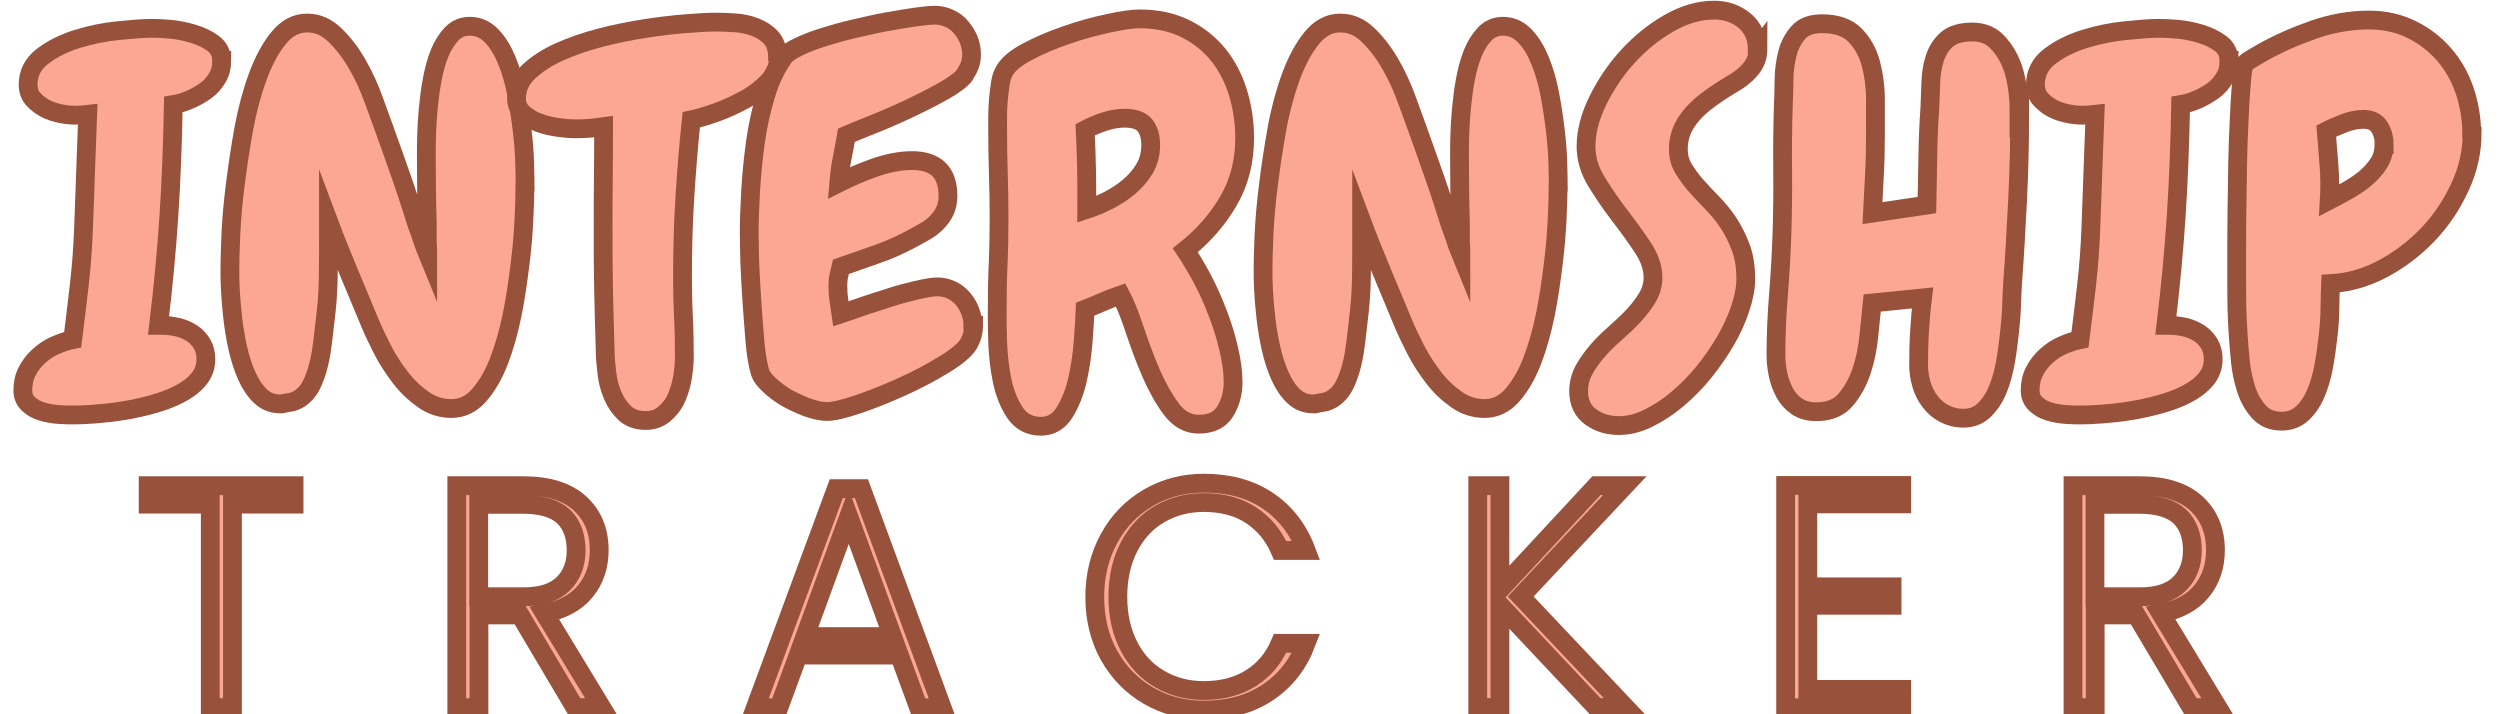 <svg width="133" height="38" viewBox="0 0 133 38" fill="none" xmlns="http://www.w3.org/2000/svg">
<g clip-path="url(#clip0_1413_56398)">
<path d="M11.8 3.211C11.8 3.554 11.727 3.861 11.567 4.13C11.407 4.4 11.211 4.633 10.953 4.817C10.695 5.001 10.425 5.16 10.118 5.295C9.811 5.43 9.516 5.515 9.221 5.564C9.185 7.599 9.111 9.561 8.988 11.448C8.865 13.336 8.681 15.285 8.436 17.308H8.595C8.878 17.308 9.172 17.344 9.443 17.406C9.713 17.467 9.971 17.577 10.204 17.724C10.437 17.872 10.609 18.068 10.744 18.288C10.879 18.509 10.953 18.791 10.953 19.11C10.953 19.526 10.818 19.882 10.56 20.188C10.302 20.495 9.958 20.752 9.528 20.973C9.099 21.194 8.632 21.365 8.104 21.512C7.576 21.659 7.06 21.77 6.532 21.855C6.004 21.941 5.513 21.99 5.046 22.027C4.58 22.064 4.199 22.076 3.916 22.076C3.695 22.076 3.438 22.076 3.118 22.052C2.799 22.027 2.504 21.978 2.222 21.892C1.939 21.806 1.706 21.672 1.51 21.488C1.313 21.304 1.215 21.059 1.215 20.764C1.215 20.384 1.289 20.053 1.448 19.747C1.608 19.441 1.804 19.183 2.062 18.95C2.32 18.717 2.602 18.521 2.909 18.386C3.216 18.252 3.548 18.129 3.867 18.068C3.99 17.075 4.113 16.094 4.223 15.114C4.334 14.133 4.408 13.14 4.445 12.135C4.481 11.105 4.518 10.1 4.555 9.095C4.592 8.09 4.629 7.097 4.666 6.079C4.543 6.092 4.42 6.116 4.309 6.116C4.199 6.116 4.101 6.128 4.015 6.128C3.757 6.128 3.487 6.104 3.204 6.043C2.922 5.981 2.639 5.895 2.394 5.761C2.148 5.626 1.927 5.454 1.755 5.258C1.583 5.062 1.497 4.804 1.497 4.498C1.497 3.885 1.755 3.382 2.271 2.99C2.787 2.598 3.401 2.292 4.113 2.071C4.825 1.85 5.55 1.703 6.287 1.63C7.023 1.556 7.625 1.507 8.067 1.507C8.325 1.507 8.657 1.519 9.062 1.556C9.467 1.593 9.885 1.679 10.29 1.801C10.695 1.924 11.051 2.095 11.346 2.316C11.641 2.537 11.788 2.831 11.788 3.211H11.8Z" fill="#FCA794" stroke="#98513A" stroke-miterlimit="10"/>
<path d="M27.924 9.965C27.924 10.357 27.912 10.921 27.875 11.657C27.838 12.392 27.777 13.189 27.666 14.059C27.556 14.93 27.433 15.824 27.249 16.732C27.065 17.639 26.831 18.46 26.549 19.195C26.267 19.931 25.91 20.544 25.493 21.022C25.075 21.5 24.584 21.733 24.007 21.733C23.467 21.733 22.976 21.573 22.521 21.255C22.067 20.936 21.662 20.556 21.305 20.09C20.949 19.624 20.63 19.146 20.36 18.619C20.09 18.092 19.869 17.626 19.684 17.185C19.304 16.266 18.923 15.359 18.555 14.476C18.186 13.594 17.818 12.686 17.474 11.767V12.527C17.474 13.299 17.474 14.072 17.462 14.832C17.45 15.591 17.388 16.352 17.29 17.111C17.253 17.418 17.216 17.773 17.167 18.178C17.118 18.582 17.056 18.987 16.958 19.379C16.86 19.771 16.737 20.139 16.565 20.483C16.393 20.826 16.16 21.071 15.878 21.242C15.718 21.328 15.571 21.39 15.436 21.402C15.3 21.414 15.153 21.451 14.993 21.488H14.908C14.49 21.488 14.146 21.353 13.851 21.071C13.557 20.789 13.323 20.433 13.127 19.992C12.93 19.551 12.771 19.061 12.648 18.509C12.525 17.957 12.439 17.418 12.378 16.891C12.316 16.364 12.28 15.873 12.255 15.42C12.23 14.966 12.23 14.611 12.23 14.341C12.23 13.924 12.243 13.324 12.28 12.515C12.316 11.706 12.39 10.823 12.513 9.855C12.636 8.886 12.783 7.881 12.967 6.864C13.152 5.846 13.409 4.902 13.716 4.069C14.023 3.235 14.392 2.549 14.822 2.022C15.251 1.495 15.755 1.225 16.332 1.225C16.909 1.225 17.388 1.446 17.83 1.875C18.272 2.304 18.665 2.819 19.009 3.419C19.353 4.02 19.635 4.633 19.869 5.282C20.102 5.932 20.299 6.472 20.458 6.901C20.765 7.746 21.06 8.592 21.355 9.426C21.649 10.259 21.919 11.117 22.19 11.975C22.202 12.012 22.239 12.11 22.3 12.27C22.361 12.429 22.423 12.613 22.484 12.809C22.558 13.03 22.644 13.262 22.755 13.532C22.755 13.299 22.755 13.128 22.742 13.03C22.73 12.931 22.73 12.846 22.73 12.76V11.853C22.718 11.264 22.693 10.664 22.693 10.075C22.693 9.487 22.681 8.899 22.681 8.322C22.681 8.065 22.681 7.722 22.693 7.268C22.705 6.815 22.73 6.337 22.779 5.822C22.828 5.307 22.89 4.792 22.988 4.265C23.086 3.738 23.209 3.272 23.381 2.843C23.553 2.414 23.774 2.071 24.032 1.801C24.29 1.532 24.609 1.397 24.989 1.397C25.444 1.397 25.825 1.568 26.156 1.912C26.488 2.255 26.745 2.684 26.967 3.223C27.188 3.763 27.36 4.351 27.482 5.001C27.605 5.65 27.703 6.3 27.777 6.925C27.851 7.55 27.9 8.139 27.912 8.678C27.924 9.217 27.937 9.646 27.937 9.953L27.924 9.965Z" fill="#FCA794" stroke="#98513A" stroke-miterlimit="10"/>
<path d="M41.406 3.113C41.406 3.566 41.234 3.971 40.878 4.339C40.522 4.706 40.104 5.037 39.601 5.307C39.097 5.577 38.594 5.81 38.078 5.993C37.562 6.177 37.12 6.3 36.776 6.373C36.629 7.759 36.519 9.144 36.433 10.517C36.347 11.89 36.31 13.275 36.31 14.66C36.31 15.395 36.322 16.131 36.359 16.842C36.396 17.553 36.408 18.276 36.408 18.999C36.408 19.318 36.371 19.674 36.31 20.066C36.248 20.458 36.138 20.814 35.991 21.157C35.843 21.5 35.622 21.782 35.352 22.015C35.082 22.248 34.75 22.37 34.357 22.37C33.891 22.37 33.51 22.235 33.24 21.978C32.97 21.721 32.749 21.402 32.589 21.022C32.429 20.642 32.331 20.25 32.282 19.821C32.233 19.392 32.196 19.012 32.196 18.668C32.159 17.59 32.135 16.499 32.11 15.42C32.086 14.341 32.086 13.238 32.086 12.135C32.086 11.215 32.086 10.321 32.098 9.438C32.11 8.555 32.11 7.661 32.11 6.741C31.852 6.778 31.607 6.803 31.336 6.827C31.066 6.852 30.808 6.852 30.538 6.852C30.317 6.852 30.035 6.827 29.691 6.778C29.347 6.729 29.003 6.655 28.672 6.533C28.34 6.41 28.07 6.251 27.837 6.043C27.603 5.834 27.48 5.564 27.48 5.246C27.48 4.706 27.689 4.228 28.119 3.824C28.549 3.419 29.089 3.064 29.74 2.77C30.391 2.475 31.128 2.218 31.926 2.01C32.724 1.801 33.522 1.642 34.308 1.519C35.094 1.397 35.819 1.311 36.469 1.262C37.12 1.213 37.636 1.176 37.992 1.176C38.348 1.176 38.705 1.188 39.085 1.213C39.466 1.237 39.834 1.311 40.178 1.446C40.522 1.581 40.804 1.764 41.025 2.01C41.246 2.255 41.369 2.61 41.369 3.064L41.406 3.113Z" fill="#FCA794" stroke="#98513A" stroke-miterlimit="10"/>
<path d="M51.796 17.308C51.796 17.651 51.71 17.982 51.526 18.301C51.341 18.607 50.924 18.962 50.248 19.379C49.573 19.796 48.836 20.188 48.026 20.556C47.215 20.924 46.429 21.242 45.668 21.5C44.907 21.757 44.354 21.892 43.986 21.892C43.728 21.892 43.433 21.831 43.089 21.721C42.745 21.61 42.401 21.451 42.057 21.279C41.714 21.108 41.407 20.887 41.124 20.654C40.842 20.421 40.645 20.201 40.51 19.98C40.437 19.857 40.375 19.6 40.301 19.22C40.228 18.84 40.179 18.399 40.142 17.896C40.105 17.393 40.056 16.854 40.019 16.29C39.982 15.726 39.945 15.187 39.921 14.672C39.896 14.157 39.872 13.704 39.872 13.312C39.872 12.919 39.859 12.625 39.859 12.454C39.859 11.791 39.884 11.019 39.933 10.161C39.982 9.303 40.068 8.433 40.191 7.55C40.314 6.668 40.498 5.846 40.743 5.037C40.989 4.228 41.321 3.554 41.726 3.003C41.849 2.843 42.107 2.672 42.487 2.488C42.868 2.304 43.31 2.132 43.826 1.973C44.342 1.813 44.894 1.654 45.484 1.519C46.073 1.384 46.65 1.25 47.203 1.152C47.755 1.053 48.259 0.968 48.701 0.906C49.143 0.845 49.499 0.808 49.733 0.808C50.003 0.808 50.261 0.87 50.506 0.98C50.752 1.09 50.961 1.25 51.133 1.458C51.304 1.666 51.44 1.875 51.538 2.12C51.636 2.365 51.685 2.623 51.685 2.892C51.685 3.125 51.648 3.321 51.587 3.481C51.526 3.64 51.427 3.824 51.304 4.02C51.12 4.253 50.739 4.535 50.175 4.853C49.61 5.172 48.971 5.491 48.296 5.81C47.62 6.128 46.97 6.41 46.343 6.655C45.717 6.901 45.287 7.084 45.029 7.195C44.956 7.612 44.882 8.028 44.796 8.445C44.71 8.862 44.661 9.291 44.624 9.732C45.189 9.45 45.815 9.168 46.515 8.923C47.215 8.678 47.891 8.543 48.517 8.543C49.794 8.543 50.432 9.168 50.432 10.431C50.432 10.737 50.371 11.007 50.261 11.24C50.15 11.473 49.99 11.681 49.806 11.865C49.622 12.049 49.401 12.208 49.155 12.343C48.91 12.478 48.676 12.613 48.443 12.735C47.866 13.042 47.264 13.312 46.626 13.532C45.987 13.753 45.361 13.973 44.735 14.194C44.698 14.341 44.661 14.501 44.624 14.672C44.587 14.844 44.575 15.015 44.575 15.175C44.575 15.432 44.587 15.677 44.624 15.935L44.735 16.695C44.956 16.621 45.3 16.511 45.778 16.339C46.257 16.168 46.761 16.021 47.277 15.849C47.792 15.677 48.308 15.543 48.787 15.432C49.266 15.322 49.634 15.261 49.868 15.261C50.138 15.261 50.396 15.322 50.629 15.432C50.862 15.543 51.059 15.702 51.218 15.886C51.378 16.07 51.513 16.29 51.611 16.548C51.71 16.805 51.759 17.05 51.759 17.308H51.796Z" fill="#FCA794" stroke="#98513A" stroke-miterlimit="10"/>
<path d="M66.215 7.342C66.215 8.58 65.933 9.695 65.355 10.688C64.778 11.681 64.017 12.552 63.059 13.312C63.342 13.741 63.648 14.243 63.956 14.819C64.263 15.395 64.533 16.008 64.778 16.646C65.024 17.283 65.22 17.921 65.368 18.558C65.515 19.195 65.601 19.784 65.601 20.323C65.601 20.899 65.466 21.414 65.183 21.88C64.901 22.346 64.434 22.566 63.759 22.566C63.194 22.566 62.715 22.297 62.31 21.757C61.905 21.218 61.549 20.568 61.229 19.833C60.91 19.097 60.628 18.325 60.37 17.553C60.112 16.781 59.866 16.155 59.621 15.69C59.301 15.8 58.982 15.922 58.675 16.057C58.368 16.192 58.049 16.327 57.73 16.45C57.717 16.842 57.68 17.393 57.631 18.08C57.582 18.766 57.484 19.465 57.337 20.139C57.189 20.814 56.956 21.414 56.649 21.917C56.342 22.419 55.924 22.677 55.372 22.677C54.782 22.677 54.316 22.431 53.996 21.953C53.677 21.475 53.444 20.887 53.309 20.225C53.174 19.563 53.1 18.877 53.075 18.19C53.051 17.504 53.051 16.952 53.051 16.56C53.051 15.714 53.063 14.881 53.1 14.059C53.137 13.238 53.149 12.404 53.149 11.559C53.149 10.786 53.137 10.014 53.112 9.242C53.088 8.47 53.075 7.685 53.075 6.888V6.202C53.075 5.92 53.088 5.638 53.112 5.344C53.137 5.05 53.174 4.768 53.21 4.498C53.247 4.228 53.309 4.008 53.395 3.848C53.579 3.468 53.984 3.113 54.623 2.77C55.261 2.426 55.961 2.132 56.735 1.863C57.508 1.593 58.245 1.397 58.982 1.237C59.719 1.078 60.259 1.004 60.615 1.004C61.536 1.004 62.347 1.176 63.047 1.519C63.747 1.863 64.336 2.328 64.803 2.904C65.269 3.481 65.626 4.167 65.859 4.927C66.092 5.687 66.215 6.496 66.215 7.342ZM61.217 7.722C61.217 7.256 61.106 6.901 60.898 6.655C60.689 6.41 60.333 6.288 59.842 6.288C59.486 6.288 59.117 6.349 58.749 6.472C58.38 6.594 58.036 6.741 57.73 6.901C57.803 8.323 57.828 9.732 57.816 11.142C58.196 11.019 58.577 10.86 58.982 10.652C59.387 10.443 59.743 10.21 60.075 9.928C60.407 9.646 60.689 9.315 60.898 8.96C61.106 8.604 61.217 8.188 61.217 7.722Z" fill="#FCA794" stroke="#98513A" stroke-miterlimit="10"/>
<path d="M82.889 9.965C82.889 10.357 82.877 10.921 82.84 11.657C82.803 12.392 82.742 13.189 82.631 14.059C82.521 14.93 82.398 15.824 82.214 16.732C82.03 17.639 81.796 18.46 81.514 19.195C81.231 19.931 80.875 20.544 80.458 21.022C80.04 21.5 79.549 21.733 78.972 21.733C78.432 21.733 77.94 21.573 77.486 21.255C77.032 20.936 76.626 20.556 76.27 20.09C75.914 19.624 75.595 19.146 75.325 18.619C75.055 18.092 74.834 17.626 74.649 17.185C74.269 16.266 73.888 15.359 73.52 14.476C73.151 13.594 72.783 12.686 72.439 11.767V12.527C72.439 13.299 72.439 14.072 72.427 14.832C72.414 15.591 72.353 16.352 72.255 17.111C72.218 17.418 72.181 17.773 72.132 18.178C72.083 18.582 72.021 18.987 71.923 19.379C71.825 19.771 71.702 20.139 71.53 20.483C71.358 20.826 71.125 21.071 70.843 21.242C70.683 21.328 70.535 21.39 70.4 21.402C70.265 21.414 70.118 21.451 69.958 21.488H69.872C69.455 21.488 69.111 21.353 68.816 21.071C68.522 20.789 68.288 20.433 68.092 19.992C67.895 19.551 67.736 19.061 67.613 18.509C67.49 17.957 67.404 17.418 67.343 16.891C67.281 16.364 67.244 15.873 67.22 15.42C67.195 14.966 67.195 14.611 67.195 14.341C67.195 13.924 67.208 13.324 67.244 12.515C67.281 11.706 67.355 10.823 67.478 9.855C67.601 8.886 67.748 7.881 67.932 6.864C68.116 5.846 68.374 4.902 68.681 4.069C68.988 3.235 69.357 2.549 69.786 2.022C70.216 1.495 70.72 1.225 71.297 1.225C71.874 1.225 72.353 1.446 72.795 1.875C73.237 2.304 73.63 2.819 73.974 3.419C74.318 4.02 74.6 4.633 74.834 5.282C75.067 5.932 75.263 6.472 75.423 6.901C75.73 7.746 76.025 8.592 76.319 9.426C76.614 10.259 76.884 11.117 77.154 11.975C77.167 12.012 77.204 12.11 77.265 12.27C77.326 12.429 77.388 12.613 77.449 12.809C77.523 13.03 77.609 13.262 77.719 13.532C77.719 13.299 77.719 13.128 77.707 13.03C77.695 12.931 77.695 12.846 77.695 12.76V11.853C77.683 11.264 77.658 10.664 77.658 10.075C77.658 9.487 77.646 8.899 77.646 8.322C77.646 8.065 77.646 7.722 77.658 7.268C77.67 6.815 77.695 6.337 77.744 5.822C77.793 5.307 77.854 4.792 77.953 4.265C78.051 3.738 78.174 3.272 78.346 2.843C78.518 2.414 78.739 2.071 78.996 1.801C79.254 1.532 79.574 1.397 79.954 1.397C80.409 1.397 80.789 1.568 81.121 1.912C81.453 2.255 81.71 2.684 81.931 3.223C82.153 3.763 82.324 4.351 82.447 5.001C82.57 5.65 82.668 6.3 82.742 6.925C82.816 7.55 82.865 8.139 82.877 8.678C82.889 9.217 82.902 9.646 82.902 9.953L82.889 9.965Z" fill="#FCA794" stroke="#98513A" stroke-miterlimit="10"/>
<path d="M93.526 2.598C93.526 3.015 93.391 3.37 93.133 3.677C92.875 3.983 92.556 4.241 92.2 4.437C91.88 4.633 91.537 4.841 91.205 5.074C90.874 5.307 90.542 5.552 90.26 5.834C89.977 6.116 89.731 6.423 89.559 6.766C89.388 7.109 89.289 7.489 89.289 7.93C89.289 8.31 89.375 8.653 89.559 8.96C89.744 9.266 89.965 9.573 90.223 9.867C90.481 10.161 90.775 10.468 91.082 10.786C91.389 11.105 91.684 11.448 91.942 11.841C92.2 12.233 92.421 12.662 92.605 13.152C92.789 13.643 92.875 14.206 92.875 14.856C92.875 15.31 92.777 15.812 92.593 16.376C92.409 16.94 92.151 17.516 91.819 18.092C91.487 18.668 91.107 19.22 90.665 19.771C90.223 20.323 89.756 20.789 89.252 21.218C88.749 21.647 88.233 21.978 87.693 22.248C87.153 22.517 86.625 22.64 86.121 22.64C85.556 22.64 85.065 22.493 84.635 22.186C84.205 21.88 83.984 21.426 83.984 20.814C83.984 20.397 84.083 20.017 84.279 19.661C84.476 19.306 84.721 18.975 85.004 18.644C85.286 18.313 85.618 18.006 85.962 17.7C86.305 17.393 86.637 17.087 86.919 16.781C87.202 16.474 87.447 16.155 87.644 15.824C87.84 15.493 87.939 15.138 87.939 14.758C87.939 14.231 87.754 13.704 87.386 13.152C87.018 12.601 86.612 12.037 86.158 11.448C85.704 10.86 85.298 10.259 84.93 9.659C84.561 9.058 84.377 8.421 84.377 7.795C84.377 7.023 84.586 6.202 85.004 5.356C85.421 4.51 85.949 3.713 86.6 3.003C87.251 2.292 87.975 1.703 88.786 1.237C89.596 0.772 90.395 0.539 91.193 0.539C91.819 0.539 92.359 0.723 92.814 1.103C93.268 1.483 93.489 1.997 93.489 2.647L93.526 2.598Z" fill="#FCA794" stroke="#98513A" stroke-miterlimit="10"/>
<path d="M107.448 6.104C107.448 7.599 107.411 9.095 107.338 10.602C107.264 12.11 107.178 13.606 107.068 15.101C107.055 15.371 107.031 15.739 107.018 16.192C107.006 16.646 106.969 17.148 106.908 17.675C106.847 18.203 106.785 18.742 106.687 19.281C106.589 19.821 106.454 20.311 106.269 20.752C106.085 21.194 105.84 21.549 105.545 21.831C105.25 22.113 104.882 22.248 104.452 22.248C104.071 22.248 103.74 22.162 103.433 22.003C103.126 21.843 102.892 21.635 102.684 21.365C102.475 21.095 102.327 20.801 102.229 20.47C102.131 20.139 102.07 19.796 102.07 19.428C102.07 18.84 102.082 18.239 102.119 17.639C102.156 17.038 102.205 16.437 102.278 15.849L99.601 16.119C99.552 16.584 99.491 17.148 99.429 17.81C99.368 18.472 99.245 19.097 99.049 19.698C98.852 20.299 98.57 20.814 98.201 21.255C97.833 21.696 97.305 21.904 96.629 21.904C96.212 21.904 95.868 21.806 95.598 21.622C95.328 21.439 95.107 21.194 94.947 20.899C94.787 20.605 94.665 20.274 94.591 19.919C94.517 19.563 94.481 19.22 94.481 18.889C94.481 17.81 94.53 16.732 94.616 15.665C94.701 14.599 94.763 13.52 94.8 12.441C94.837 11.313 94.849 10.174 94.837 9.021C94.824 7.869 94.837 6.729 94.873 5.577C94.886 5.197 94.91 4.755 94.91 4.253C94.91 3.75 94.984 3.272 95.094 2.831C95.205 2.39 95.414 2.022 95.684 1.715C95.954 1.409 96.384 1.262 96.936 1.262C97.71 1.262 98.3 1.47 98.692 1.875C99.085 2.279 99.368 2.782 99.528 3.382C99.687 3.983 99.773 4.621 99.773 5.295V7.121C99.773 7.844 99.761 8.543 99.724 9.242C99.687 9.941 99.65 10.627 99.614 11.338L102.512 10.909C102.524 10.026 102.548 9.156 102.561 8.286C102.573 7.415 102.61 6.557 102.671 5.699C102.684 5.282 102.708 4.841 102.72 4.375C102.733 3.91 102.806 3.481 102.941 3.076C103.077 2.672 103.285 2.353 103.58 2.095C103.875 1.838 104.329 1.703 104.919 1.703C105.422 1.703 105.84 1.85 106.147 2.132C106.454 2.414 106.711 2.77 106.908 3.186C107.104 3.603 107.227 4.044 107.301 4.51C107.375 4.976 107.411 5.405 107.411 5.785V6.141L107.448 6.104Z" fill="#FCA794" stroke="#98513A" stroke-miterlimit="10"/>
<path d="M118.589 3.211C118.589 3.554 118.516 3.861 118.356 4.13C118.196 4.4 118 4.633 117.742 4.817C117.484 5.001 117.214 5.16 116.907 5.295C116.6 5.43 116.305 5.515 116.011 5.564C115.974 7.599 115.9 9.561 115.777 11.448C115.654 13.336 115.47 15.285 115.225 17.308H115.384C115.667 17.308 115.961 17.344 116.232 17.406C116.502 17.467 116.76 17.577 116.993 17.724C117.226 17.872 117.398 18.068 117.533 18.288C117.668 18.509 117.742 18.791 117.742 19.11C117.742 19.526 117.607 19.882 117.349 20.188C117.091 20.495 116.747 20.752 116.318 20.973C115.888 21.194 115.421 21.365 114.893 21.512C114.365 21.659 113.849 21.77 113.321 21.855C112.793 21.941 112.302 21.99 111.835 22.027C111.369 22.064 110.988 22.076 110.706 22.076C110.484 22.076 110.227 22.076 109.907 22.052C109.588 22.027 109.293 21.978 109.011 21.892C108.728 21.806 108.495 21.672 108.299 21.488C108.102 21.304 108.004 21.059 108.004 20.764C108.004 20.384 108.078 20.053 108.237 19.747C108.397 19.441 108.593 19.183 108.851 18.95C109.109 18.717 109.392 18.521 109.699 18.386C110.006 18.252 110.337 18.129 110.656 18.068C110.779 17.075 110.902 16.094 111.013 15.114C111.123 14.133 111.197 13.14 111.234 12.135C111.27 11.105 111.307 10.1 111.344 9.095C111.381 8.09 111.418 7.097 111.455 6.079C111.332 6.092 111.209 6.116 111.098 6.116C110.988 6.116 110.89 6.128 110.804 6.128C110.546 6.128 110.276 6.104 109.993 6.043C109.711 5.981 109.428 5.895 109.183 5.761C108.937 5.626 108.716 5.454 108.544 5.258C108.372 5.062 108.286 4.804 108.286 4.498C108.286 3.885 108.544 3.382 109.06 2.99C109.576 2.598 110.19 2.292 110.902 2.071C111.614 1.85 112.339 1.703 113.076 1.63C113.812 1.556 114.414 1.507 114.856 1.507C115.114 1.507 115.446 1.519 115.851 1.556C116.256 1.593 116.674 1.679 117.079 1.801C117.484 1.924 117.84 2.095 118.135 2.316C118.43 2.537 118.577 2.831 118.577 3.211H118.589Z" fill="#FCA794" stroke="#98513A" stroke-miterlimit="10"/>
<path d="M131.518 7.072C131.518 8.041 131.309 8.997 130.879 9.928C130.45 10.86 129.897 11.706 129.185 12.454C128.472 13.201 127.674 13.814 126.778 14.292C125.881 14.77 124.948 15.04 123.99 15.089C123.978 15.408 123.953 15.824 123.953 16.315C123.953 16.805 123.917 17.332 123.855 17.872C123.794 18.411 123.72 18.95 123.622 19.49C123.524 20.029 123.376 20.519 123.192 20.948C123.008 21.377 122.762 21.733 122.467 22.003C122.173 22.272 121.804 22.407 121.375 22.407C120.871 22.407 120.466 22.235 120.171 21.904C119.876 21.573 119.643 21.169 119.496 20.703C119.348 20.237 119.238 19.747 119.189 19.232C119.14 18.717 119.103 18.288 119.078 17.921C119.041 17.393 119.017 16.891 119.004 16.376C118.992 15.861 118.992 15.359 118.992 14.832V13.52C118.992 12.883 118.992 12.147 119.004 11.338C119.017 10.529 119.029 9.659 119.041 8.776C119.054 7.893 119.09 7.06 119.127 6.288C119.164 5.515 119.201 4.866 119.25 4.326C119.299 3.787 119.348 3.468 119.422 3.383C119.434 3.37 119.496 3.321 119.582 3.26C119.668 3.199 119.766 3.137 119.876 3.076C119.987 3.015 120.085 2.953 120.171 2.904C120.257 2.855 120.318 2.819 120.355 2.794C121.19 2.328 122.099 1.924 123.081 1.581C124.064 1.237 125.059 1.066 126.029 1.066C126.864 1.066 127.613 1.237 128.288 1.568C128.964 1.899 129.541 2.341 130.02 2.892C130.499 3.444 130.867 4.081 131.113 4.804C131.358 5.528 131.493 6.288 131.493 7.06L131.518 7.072ZM126.839 7.697C126.839 7.342 126.753 7.023 126.581 6.753C126.409 6.484 126.127 6.349 125.734 6.349C125.39 6.349 125.046 6.423 124.702 6.557C124.359 6.692 124.039 6.827 123.757 6.974C123.806 7.599 123.855 8.212 123.904 8.813C123.953 9.413 123.953 10.014 123.917 10.652C124.199 10.504 124.518 10.345 124.862 10.149C125.206 9.953 125.525 9.744 125.808 9.512C126.09 9.279 126.336 9.009 126.532 8.715C126.729 8.421 126.827 8.077 126.827 7.697H126.839Z" fill="#FCA794" stroke="#98513A" stroke-miterlimit="10"/>
<path d="M15.644 25.839V26.82H12.365V37.644H11.186V26.82H7.883V25.839H15.656H15.644Z" fill="#FCA794" stroke="#98513A" stroke-miterlimit="10"/>
<path d="M30.588 37.644L27.666 32.716H25.48V37.644H24.301V25.839H27.85C29.164 25.839 30.171 26.158 30.858 26.783C31.546 27.42 31.878 28.241 31.878 29.271C31.878 30.129 31.632 30.852 31.141 31.453C30.65 32.054 29.925 32.446 28.967 32.63L32.013 37.644H30.588ZM25.48 31.747H27.862C28.783 31.747 29.483 31.527 29.95 31.073C30.416 30.62 30.65 30.019 30.65 29.271C30.65 28.523 30.428 27.898 29.974 27.469C29.52 27.052 28.808 26.832 27.837 26.832H25.467V31.747H25.48Z" fill="#FCA794" stroke="#98513A" stroke-miterlimit="10"/>
<path d="M47.843 34.849H42.464L41.432 37.656H40.18L44.49 25.998H45.828L50.127 37.656H48.874L47.843 34.849ZM47.486 33.868L45.153 27.482L42.82 33.868H47.486Z" fill="#FCA794" stroke="#98513A" stroke-miterlimit="10"/>
<path d="M59.016 28.622C59.519 27.702 60.219 26.991 61.103 26.476C61.988 25.962 62.97 25.704 64.051 25.704C65.365 25.704 66.507 26.011 67.44 26.636C68.373 27.261 69.061 28.143 69.491 29.284H68.103C67.759 28.487 67.243 27.862 66.556 27.408C65.868 26.954 65.021 26.734 64.038 26.734C63.166 26.734 62.393 26.942 61.693 27.347C60.993 27.751 60.453 28.34 60.06 29.1C59.667 29.86 59.47 30.742 59.47 31.747C59.47 32.752 59.667 33.623 60.06 34.383C60.453 35.143 60.993 35.719 61.693 36.123C62.381 36.528 63.166 36.736 64.038 36.736C65.021 36.736 65.856 36.516 66.556 36.075C67.256 35.633 67.772 35.008 68.103 34.224H69.491C69.061 35.351 68.373 36.222 67.428 36.847C66.482 37.472 65.352 37.778 64.038 37.778C62.958 37.778 61.975 37.521 61.091 37.006C60.207 36.491 59.519 35.78 59.004 34.873C58.5 33.966 58.242 32.924 58.242 31.76C58.242 30.595 58.5 29.565 59.004 28.646L59.016 28.622Z" fill="#FCA794" stroke="#98513A" stroke-miterlimit="10"/>
<path d="M84.929 37.644L79.796 32.189V37.644H78.617V25.839H79.796V31.367L84.929 25.839H86.44L80.901 31.735L86.489 37.644H84.929Z" fill="#FCA794" stroke="#98513A" stroke-miterlimit="10"/>
<path d="M96.175 26.807V31.22H100.657V32.201H96.175V36.675H101.173V37.656H94.996V25.827H101.173V26.807H96.175Z" fill="#FCA794" stroke="#98513A" stroke-miterlimit="10"/>
<path d="M116.573 37.644L113.65 32.716H111.464V37.644H110.285V25.839H113.834C115.148 25.839 116.155 26.158 116.843 26.783C117.53 27.42 117.862 28.241 117.862 29.271C117.862 30.129 117.616 30.852 117.125 31.453C116.634 32.054 115.909 32.446 114.952 32.63L117.997 37.644H116.573ZM111.464 31.747H113.846C114.767 31.747 115.467 31.527 115.934 31.073C116.401 30.62 116.634 30.019 116.634 29.271C116.634 28.523 116.413 27.898 115.959 27.469C115.504 27.052 114.792 26.832 113.822 26.832H111.452V31.747H111.464Z" fill="#FCA794" stroke="#98513A" stroke-miterlimit="10"/>
</g>
<defs>
<clipPath id="clip0_1413_56398">
<rect width="132.625" height="38" fill="white"/>
</clipPath>
</defs>
</svg>
